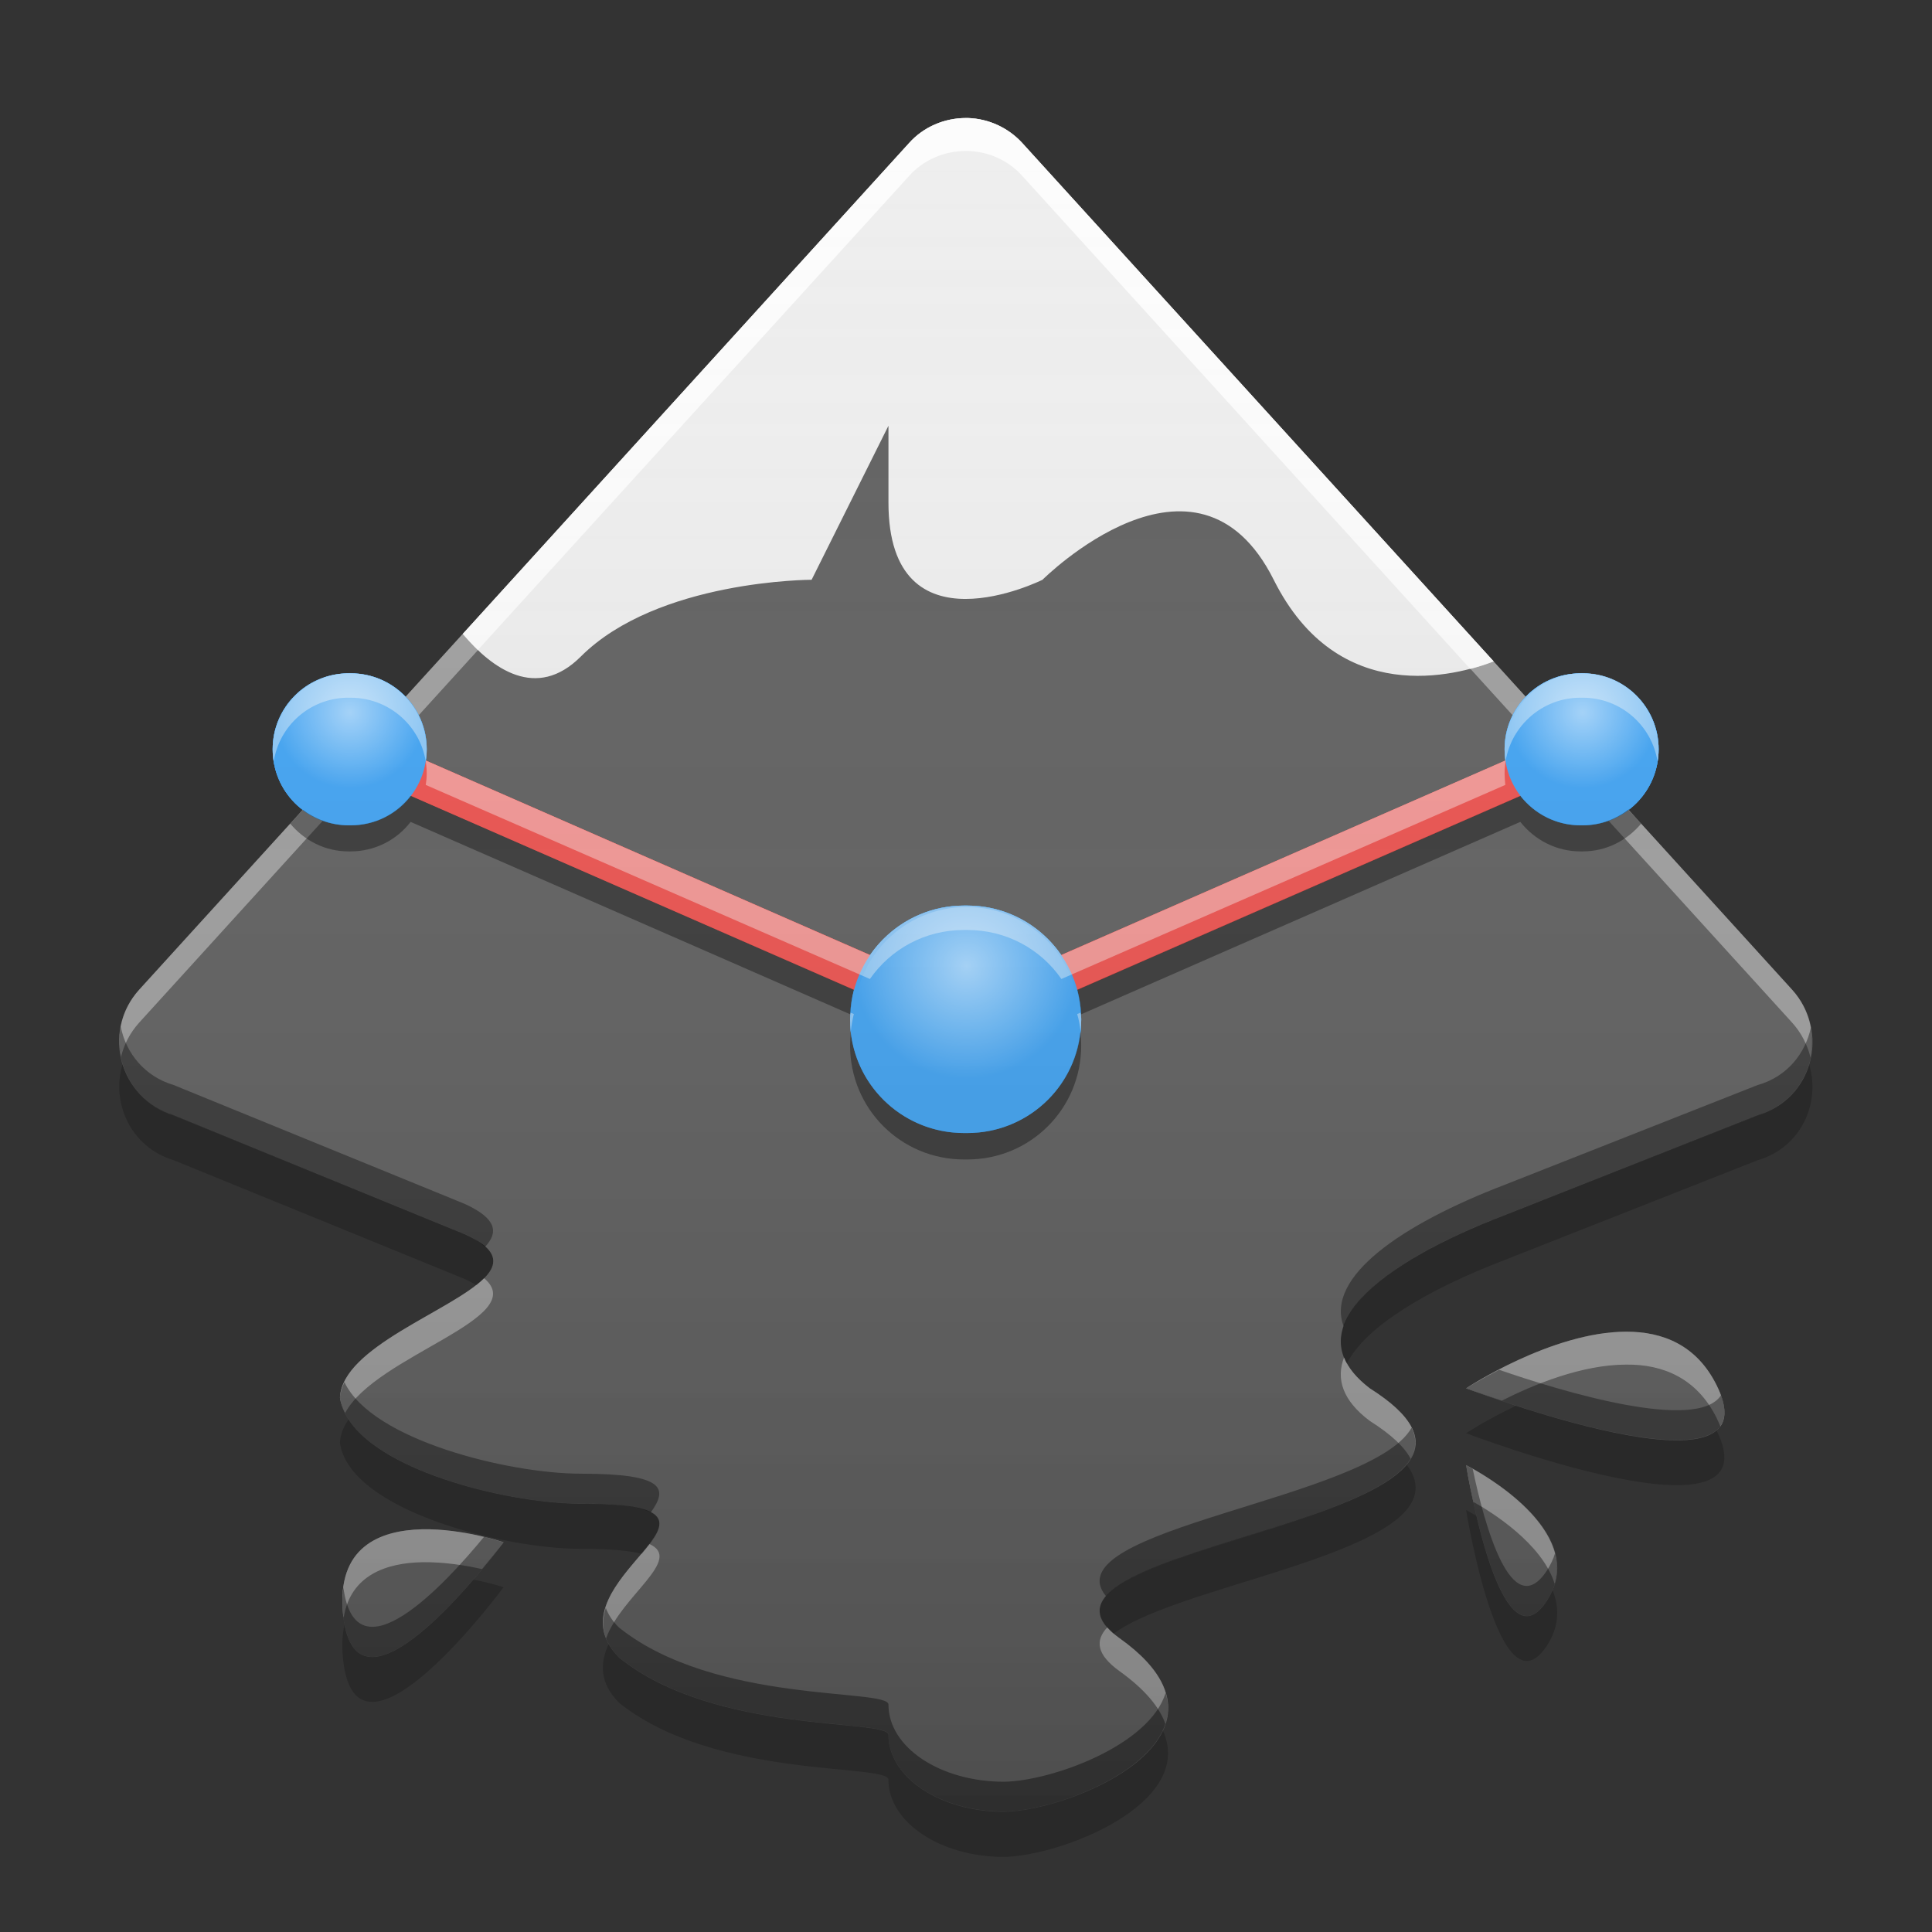 
<svg xmlns="http://www.w3.org/2000/svg" xmlns:xlink="http://www.w3.org/1999/xlink" width="22" height="22" viewBox="0 0 22 22" version="1.1">
<rect x="0" y="0" width="22" height="22" fill="#333333" stroke="none"/>
<defs>
<linearGradient id="linear0" gradientUnits="userSpaceOnUse" x1="32" y1="60" x2="32" y2="4" gradientTransform="matrix(0.344,0,0,0.344,0,0)">
<stop offset="0" style="stop-color:rgb(0%,0%,0%);stop-opacity:0.2;"/>
<stop offset="1" style="stop-color:rgb(100%,100%,100%);stop-opacity:0;"/>
</linearGradient>
<radialGradient id="radial0" gradientUnits="userSpaceOnUse" cx="8.467" cy="-207.592" fx="8.467" fy="-207.592" r="2.117" gradientTransform="matrix(0.409,0,0,0.409,0.522,93.018)">
<stop offset="0" style="stop-color:rgb(100%,100%,100%);stop-opacity:0.502;"/>
<stop offset="1" style="stop-color:rgb(100%,100%,100%);stop-opacity:0;"/>
</radialGradient>
<radialGradient id="radial1" gradientUnits="userSpaceOnUse" cx="8.467" cy="-207.592" fx="8.467" fy="-207.592" r="2.117" gradientTransform="matrix(0.409,0,0,0.409,14.559,93.018)">
<stop offset="0" style="stop-color:rgb(100%,100%,100%);stop-opacity:0.502;"/>
<stop offset="1" style="stop-color:rgb(100%,100%,100%);stop-opacity:0;"/>
</radialGradient>
<radialGradient id="radial2" gradientUnits="userSpaceOnUse" cx="8.467" cy="-207.592" fx="8.467" fy="-207.592" r="2.117" gradientTransform="matrix(0.607,0,0,0.607,5.866,137.009)">
<stop offset="0" style="stop-color:rgb(100%,100%,100%);stop-opacity:0.502;"/>
<stop offset="1" style="stop-color:rgb(100%,100%,100%);stop-opacity:0;"/>
</radialGradient>
</defs>
<g id="surface1">
<path style=" stroke:none;fill-rule:nonzero;fill:rgb(38.039%,38.039%,38.039%);fill-opacity:1;" d="M 11 1.344 C 10.754 1.344 10.516 1.445 10.352 1.629 L 1.582 11.273 C 1.152 11.75 1.363 12.512 1.977 12.695 L 5.297 14.055 C 6.504 14.602 3.91 15.078 3.871 15.914 C 3.98 16.684 5.734 17.121 6.613 17.121 C 8.805 17.121 6.172 18 7.051 18.875 C 8.145 19.754 10.117 19.566 10.117 19.754 C 10.117 20.238 10.707 20.629 11.434 20.629 C 12.223 20.617 14.285 19.754 12.75 18.656 C 11.215 17.559 18.008 17.34 15.598 15.809 C 14.723 15.148 15.707 14.383 17.133 13.836 L 20.016 12.695 C 20.641 12.52 20.84 11.75 20.41 11.273 L 11.641 1.629 C 11.484 1.457 11.262 1.352 11.023 1.344 C 11.016 1.344 11.008 1.344 11 1.344 Z M 18.52 15.164 C 17.668 15.164 16.695 15.809 16.695 15.809 C 16.695 15.809 20.242 17.164 19.547 15.773 C 19.32 15.316 18.934 15.164 18.52 15.164 Z M 16.695 16.684 C 16.695 16.684 17.074 19.047 17.613 18.23 C 18.152 17.41 16.695 16.684 16.695 16.684 Z M 4.809 17.414 C 4.32 17.426 3.832 17.617 3.906 18.375 C 4.051 19.844 5.734 17.562 5.734 17.562 C 5.734 17.562 5.273 17.406 4.809 17.414 Z M 4.809 17.414 "/>
<path style=" stroke:none;fill-rule:nonzero;fill:rgb(100%,100%,100%);fill-opacity:0.4;" d="M 11 1.344 C 10.754 1.344 10.516 1.445 10.352 1.629 L 1.582 11.273 C 1.383 11.496 1.324 11.777 1.379 12.035 C 1.41 11.898 1.477 11.766 1.582 11.648 L 10.352 2.004 C 10.516 1.82 10.754 1.719 11 1.719 C 11.008 1.719 11.016 1.719 11.023 1.719 C 11.262 1.727 11.484 1.828 11.641 2.004 L 20.41 11.648 C 20.516 11.766 20.582 11.902 20.617 12.043 C 20.668 11.781 20.609 11.496 20.41 11.273 L 11.641 1.629 C 11.484 1.457 11.262 1.352 11.023 1.344 C 11.016 1.344 11.008 1.344 11 1.344 Z M 5.512 14.555 C 5.137 14.93 3.898 15.336 3.871 15.914 C 3.879 15.977 3.902 16.035 3.93 16.09 C 4.277 15.434 6.055 15.008 5.512 14.555 Z M 18.52 15.164 C 17.668 15.164 16.695 15.809 16.695 15.809 C 16.695 15.809 16.902 15.883 17.102 15.949 C 17.465 15.766 18.012 15.539 18.52 15.539 C 18.934 15.535 19.32 15.691 19.547 16.145 C 19.562 16.18 19.578 16.211 19.59 16.242 C 19.66 16.145 19.656 15.992 19.547 15.773 C 19.32 15.316 18.934 15.164 18.52 15.164 Z M 15.305 15.457 C 15.211 15.703 15.289 15.949 15.598 16.18 C 15.844 16.336 15.992 16.477 16.062 16.609 C 16.199 16.383 16.098 16.125 15.598 15.809 C 15.445 15.691 15.352 15.574 15.305 15.457 Z M 16.695 16.684 C 16.695 16.684 16.723 16.863 16.777 17.102 C 16.988 17.219 17.562 17.578 17.703 18.035 C 17.922 17.297 16.695 16.684 16.695 16.684 Z M 4.809 17.414 C 4.32 17.426 3.832 17.617 3.906 18.375 C 3.906 18.391 3.91 18.402 3.914 18.418 C 3.992 17.934 4.402 17.797 4.809 17.789 C 5.062 17.785 5.312 17.828 5.488 17.867 C 5.629 17.699 5.734 17.562 5.734 17.562 C 5.734 17.562 5.273 17.406 4.809 17.414 Z M 7.395 17.582 C 7.176 17.867 6.738 18.254 6.902 18.656 C 7.074 18.172 7.785 17.758 7.395 17.582 Z M 12.609 18.531 C 12.469 18.68 12.484 18.84 12.75 19.031 C 13.043 19.242 13.203 19.441 13.27 19.629 C 13.363 19.344 13.25 19.012 12.75 18.656 C 12.688 18.613 12.645 18.57 12.609 18.531 Z M 12.609 18.531 "/>
<path style=" stroke:none;fill-rule:nonzero;fill:rgb(93.333%,93.333%,93.333%);fill-opacity:1;" d="M 11 1.344 C 10.754 1.344 10.516 1.445 10.352 1.629 L 5.27 7.219 C 5.605 7.617 6.109 7.98 6.613 7.477 C 7.488 6.602 9.242 6.602 9.242 6.602 L 10.117 4.848 L 10.117 5.723 C 10.117 7.477 11.871 6.602 11.871 6.602 C 11.871 6.602 13.625 4.848 14.504 6.602 C 15.238 8.07 16.59 7.691 17.008 7.531 L 11.641 1.629 C 11.484 1.457 11.262 1.352 11.023 1.344 C 11.016 1.344 11.008 1.344 11 1.344 Z M 11 1.344 "/>
<path style=" stroke:none;fill-rule:nonzero;fill:rgb(93.725%,32.549%,31.373%);fill-opacity:1;" d="M 4.07 8.32 L 3.895 8.719 L 10.996 11.828 L 18.098 8.719 L 17.922 8.32 L 10.996 11.352 Z M 4.07 8.32 "/>
<path style=" stroke:none;fill-rule:nonzero;fill:rgb(25.882%,64.706%,96.078%);fill-opacity:1;" d="M 10.977 10.312 L 11.016 10.312 C 11.73 10.312 12.312 10.895 12.312 11.609 C 12.312 12.324 11.73 12.902 11.016 12.902 L 10.977 12.902 C 10.262 12.902 9.68 12.324 9.68 11.609 C 9.68 10.895 10.262 10.312 10.977 10.312 Z M 10.977 10.312 "/>
<path style=" stroke:none;fill-rule:nonzero;fill:rgb(25.882%,64.706%,96.078%);fill-opacity:1;" d="M 3.969 7.668 L 3.996 7.668 C 4.473 7.668 4.859 8.055 4.859 8.531 C 4.859 9.012 4.473 9.398 3.996 9.398 L 3.969 9.398 C 3.492 9.398 3.105 9.012 3.105 8.531 C 3.105 8.055 3.492 7.668 3.969 7.668 Z M 3.969 7.668 "/>
<path style=" stroke:none;fill-rule:nonzero;fill:rgb(25.882%,64.706%,96.078%);fill-opacity:1;" d="M 17.996 7.668 L 18.023 7.668 C 18.5 7.668 18.887 8.055 18.887 8.531 C 18.887 9.012 18.5 9.398 18.023 9.398 L 17.996 9.398 C 17.52 9.398 17.133 9.012 17.133 8.531 C 17.133 8.055 17.52 7.668 17.996 7.668 Z M 17.996 7.668 "/>
<path style=" stroke:none;fill-rule:nonzero;fill:rgb(0%,0%,0%);fill-opacity:0.4;" d="M 1.375 11.691 C 1.293 12.109 1.523 12.562 1.977 12.695 L 5.297 14.055 C 5.406 14.102 5.473 14.152 5.523 14.199 C 5.676 14.035 5.66 13.879 5.297 13.711 L 1.977 12.355 C 1.648 12.258 1.434 11.992 1.375 11.691 Z M 20.621 11.699 C 20.559 11.996 20.348 12.262 20.016 12.355 L 17.133 13.492 C 15.961 13.941 15.086 14.543 15.301 15.105 C 15.453 14.648 16.195 14.195 17.133 13.836 L 20.016 12.695 C 20.473 12.566 20.703 12.117 20.621 11.699 Z M 17.07 15.598 C 16.855 15.711 16.695 15.809 16.695 15.809 C 16.695 15.809 20.035 17.082 19.598 15.887 C 19.328 16.312 17.781 15.844 17.07 15.598 Z M 3.922 15.738 C 3.895 15.797 3.875 15.855 3.871 15.914 C 3.98 16.684 5.734 17.121 6.613 17.121 C 7.051 17.121 7.289 17.16 7.41 17.223 C 7.605 16.953 7.582 16.781 6.613 16.781 C 5.801 16.781 4.234 16.402 3.922 15.738 Z M 16.074 16.258 C 15.613 17.078 11.965 17.406 12.594 18.176 C 13.133 17.547 16.535 17.188 16.074 16.258 Z M 16.695 16.684 C 16.695 16.684 17.074 19.047 17.613 18.23 C 17.738 18.039 17.754 17.855 17.707 17.688 C 17.688 17.754 17.656 17.82 17.613 17.887 C 17.211 18.492 16.902 17.359 16.77 16.727 C 16.75 16.715 16.695 16.684 16.695 16.684 Z M 5.512 17.5 C 5.059 18.051 4.047 19.141 3.91 18.074 C 3.898 18.164 3.895 18.262 3.906 18.375 C 4.051 19.844 5.734 17.562 5.734 17.562 C 5.734 17.562 5.621 17.531 5.512 17.5 Z M 6.898 18.309 C 6.84 18.492 6.859 18.684 7.051 18.875 C 8.145 19.754 10.117 19.566 10.117 19.754 C 10.117 20.238 10.707 20.629 11.434 20.629 C 12.066 20.621 13.512 20.062 13.273 19.277 C 13.09 19.879 11.969 20.281 11.434 20.289 C 10.707 20.289 10.117 19.898 10.117 19.41 C 10.117 19.223 8.145 19.41 7.051 18.535 C 6.973 18.461 6.926 18.383 6.898 18.309 Z M 6.898 18.309 "/>
<path style=" stroke:none;fill-rule:nonzero;fill:rgb(100%,100%,100%);fill-opacity:0.8;" d="M 11 1.344 C 10.754 1.344 10.516 1.445 10.352 1.629 L 5.27 7.219 C 5.324 7.281 5.383 7.344 5.441 7.402 L 10.352 2.004 C 10.516 1.82 10.754 1.719 11 1.719 C 11.008 1.719 11.016 1.719 11.023 1.719 C 11.262 1.727 11.484 1.828 11.641 2.004 L 16.742 7.617 C 16.848 7.59 16.941 7.559 17.008 7.531 L 11.641 1.629 C 11.484 1.457 11.262 1.352 11.023 1.344 C 11.016 1.344 11.008 1.344 11 1.344 Z M 11 1.344 "/>
<path style=" stroke:none;fill-rule:nonzero;fill:rgb(0%,0%,0%);fill-opacity:0.2;" d="M 1.395 12.121 C 1.262 12.559 1.492 13.066 1.977 13.211 L 5.297 14.566 C 5.348 14.59 5.387 14.613 5.426 14.633 C 5.672 14.438 5.727 14.254 5.297 14.059 L 1.977 12.703 C 1.68 12.613 1.477 12.383 1.395 12.121 Z M 20.602 12.125 C 20.52 12.391 20.316 12.613 20.016 12.703 L 17.133 13.84 C 15.91 14.309 15.012 14.941 15.336 15.527 C 15.551 15.102 16.258 14.684 17.133 14.348 L 20.016 13.211 C 20.504 13.07 20.734 12.566 20.602 12.125 Z M 17.262 16.008 C 16.926 16.168 16.695 16.32 16.695 16.32 C 16.695 16.32 20.234 17.672 19.547 16.289 C 19.215 16.582 17.996 16.246 17.262 16.008 Z M 3.969 16.164 C 3.91 16.25 3.875 16.336 3.871 16.43 C 3.98 17.195 5.734 17.637 6.613 17.637 C 6.945 17.637 7.168 17.656 7.309 17.695 C 7.594 17.355 7.727 17.125 6.613 17.125 C 5.832 17.125 4.367 16.781 3.969 16.164 Z M 16.02 16.68 C 15.363 17.473 11.727 17.801 12.68 18.605 C 13.449 18.008 16.73 17.637 16.02 16.68 Z M 16.695 17.195 C 16.695 17.195 17.074 19.559 17.613 18.742 C 17.758 18.52 17.758 18.305 17.68 18.109 C 17.66 18.148 17.641 18.191 17.613 18.234 C 17.25 18.781 16.961 17.902 16.812 17.262 C 16.746 17.223 16.695 17.195 16.695 17.195 Z M 5.391 17.988 C 4.914 18.543 4.086 19.348 3.922 18.504 C 3.898 18.613 3.891 18.738 3.906 18.887 C 4.051 20.355 5.734 18.074 5.734 18.074 C 5.734 18.074 5.594 18.027 5.391 17.988 Z M 6.93 18.723 C 6.832 18.938 6.824 19.164 7.051 19.391 C 8.145 20.266 10.117 20.078 10.117 20.266 C 10.117 20.75 10.707 21.145 11.434 21.145 C 12.09 21.133 13.617 20.535 13.242 19.707 C 12.988 20.262 11.945 20.625 11.434 20.633 C 10.707 20.633 10.117 20.242 10.117 19.758 C 10.117 19.57 8.145 19.758 7.051 18.879 C 7 18.828 6.961 18.777 6.93 18.723 Z M 6.93 18.723 "/>
<path style=" stroke:none;fill-rule:nonzero;fill:rgb(93.725%,32.549%,31.373%);fill-opacity:1;" d="M 4.07 8.32 L 3.895 8.719 L 10.996 11.828 L 18.098 8.719 L 17.922 8.32 L 10.996 11.352 Z M 4.07 8.32 "/>
<path style=" stroke:none;fill-rule:nonzero;fill:rgb(25.882%,64.706%,96.078%);fill-opacity:1;" d="M 10.977 10.312 L 11.016 10.312 C 11.73 10.312 12.312 10.895 12.312 11.609 C 12.312 12.324 11.73 12.902 11.016 12.902 L 10.977 12.902 C 10.262 12.902 9.68 12.324 9.68 11.609 C 9.68 10.895 10.262 10.312 10.977 10.312 Z M 10.977 10.312 "/>
<path style=" stroke:none;fill-rule:nonzero;fill:rgb(25.882%,64.706%,96.078%);fill-opacity:1;" d="M 3.969 7.668 L 3.996 7.668 C 4.473 7.668 4.859 8.055 4.859 8.531 C 4.859 9.012 4.473 9.398 3.996 9.398 L 3.969 9.398 C 3.492 9.398 3.105 9.012 3.105 8.531 C 3.105 8.055 3.492 7.668 3.969 7.668 Z M 3.969 7.668 "/>
<path style=" stroke:none;fill-rule:nonzero;fill:rgb(25.882%,64.706%,96.078%);fill-opacity:1;" d="M 17.996 7.668 L 18.023 7.668 C 18.5 7.668 18.887 8.055 18.887 8.531 C 18.887 9.012 18.5 9.398 18.023 9.398 L 17.996 9.398 C 17.52 9.398 17.133 9.012 17.133 8.531 C 17.133 8.055 17.52 7.668 17.996 7.668 Z M 17.996 7.668 "/>
<path style=" stroke:none;fill-rule:nonzero;fill:rgb(93.725%,32.549%,31.373%);fill-opacity:1;" d="M 4.07 8.32 L 3.895 8.719 L 10.996 11.828 L 18.098 8.719 L 17.922 8.32 L 10.996 11.352 Z M 4.07 8.32 "/>
<path style=" stroke:none;fill-rule:nonzero;fill:rgb(25.882%,64.706%,96.078%);fill-opacity:1;" d="M 10.977 10.312 L 11.016 10.312 C 11.73 10.312 12.312 10.895 12.312 11.609 C 12.312 12.324 11.73 12.902 11.016 12.902 L 10.977 12.902 C 10.262 12.902 9.68 12.324 9.68 11.609 C 9.68 10.895 10.262 10.312 10.977 10.312 Z M 10.977 10.312 "/>
<path style=" stroke:none;fill-rule:nonzero;fill:rgb(25.882%,64.706%,96.078%);fill-opacity:1;" d="M 3.969 7.668 L 3.996 7.668 C 4.473 7.668 4.859 8.055 4.859 8.531 C 4.859 9.012 4.473 9.398 3.996 9.398 L 3.969 9.398 C 3.492 9.398 3.105 9.012 3.105 8.531 C 3.105 8.055 3.492 7.668 3.969 7.668 Z M 3.969 7.668 "/>
<path style=" stroke:none;fill-rule:nonzero;fill:rgb(25.882%,64.706%,96.078%);fill-opacity:1;" d="M 17.996 7.668 L 18.023 7.668 C 18.5 7.668 18.887 8.055 18.887 8.531 C 18.887 9.012 18.5 9.398 18.023 9.398 L 17.996 9.398 C 17.52 9.398 17.133 9.012 17.133 8.531 C 17.133 8.055 17.52 7.668 17.996 7.668 Z M 17.996 7.668 "/>
<path style=" stroke:none;fill-rule:nonzero;fill:rgb(0%,0%,0%);fill-opacity:0.4;" d="M 3.125 8.707 C 3.129 8.734 3.137 8.754 3.145 8.777 C 3.137 8.754 3.129 8.73 3.125 8.707 Z M 18.867 8.711 C 18.863 8.734 18.855 8.754 18.848 8.773 C 18.855 8.754 18.863 8.734 18.867 8.711 Z M 3.184 8.887 C 3.191 8.906 3.199 8.926 3.211 8.941 C 3.199 8.926 3.191 8.906 3.184 8.887 Z M 18.809 8.891 C 18.797 8.906 18.789 8.926 18.781 8.945 C 18.789 8.926 18.797 8.906 18.809 8.891 Z M 4.676 9.062 C 4.52 9.266 4.273 9.398 3.992 9.398 L 3.969 9.398 C 3.766 9.398 3.582 9.324 3.434 9.211 C 3.438 9.215 3.441 9.219 3.449 9.223 L 3.305 9.379 C 3.465 9.57 3.699 9.695 3.969 9.695 L 3.992 9.695 C 4.273 9.695 4.52 9.562 4.676 9.359 L 9.684 11.551 C 9.688 11.453 9.699 11.359 9.723 11.27 Z M 17.312 9.062 L 12.266 11.27 C 12.289 11.359 12.305 11.453 12.309 11.551 L 17.312 9.359 C 17.473 9.562 17.719 9.695 17.996 9.695 L 18.023 9.695 C 18.293 9.695 18.527 9.57 18.688 9.379 L 18.543 9.223 C 18.551 9.219 18.555 9.211 18.559 9.207 C 18.41 9.324 18.227 9.398 18.023 9.398 L 17.996 9.398 C 17.719 9.398 17.473 9.266 17.312 9.062 Z M 9.688 11.758 C 9.684 11.805 9.68 11.855 9.68 11.906 C 9.68 12.625 10.258 13.203 10.977 13.203 L 11.016 13.203 C 11.734 13.203 12.312 12.625 12.312 11.906 C 12.312 11.855 12.309 11.805 12.301 11.758 C 12.23 12.402 11.684 12.902 11.016 12.902 L 10.977 12.902 C 10.309 12.902 9.762 12.402 9.688 11.758 Z M 9.688 11.758 "/>
<path style=" stroke:none;fill-rule:nonzero;fill:rgb(100%,100%,100%);fill-opacity:0.4;" d="M 3.945 7.668 C 3.477 7.68 3.105 8.062 3.105 8.535 C 3.105 8.578 3.109 8.625 3.117 8.672 C 3.18 8.266 3.523 7.957 3.945 7.945 C 3.953 7.945 3.961 7.945 3.969 7.945 L 3.992 7.945 C 4.473 7.945 4.859 8.332 4.859 8.809 C 4.859 8.852 4.855 8.895 4.848 8.938 L 9.906 11.148 C 10.141 10.809 10.531 10.59 10.977 10.59 L 11.016 10.59 C 11.461 10.59 11.852 10.809 12.086 11.148 L 17.141 8.938 C 17.137 8.895 17.133 8.852 17.133 8.809 C 17.133 8.332 17.52 7.945 17.996 7.945 L 18.023 7.945 C 18.453 7.945 18.809 8.258 18.875 8.672 C 18.883 8.625 18.887 8.582 18.887 8.535 C 18.887 8.055 18.5 7.668 18.023 7.668 L 17.996 7.668 C 17.52 7.668 17.133 8.055 17.133 8.535 C 17.133 8.578 17.137 8.621 17.141 8.66 L 12.086 10.875 C 11.852 10.535 11.461 10.312 11.016 10.312 L 10.977 10.312 C 10.531 10.312 10.141 10.535 9.906 10.875 L 4.848 8.66 C 4.855 8.621 4.859 8.578 4.859 8.535 C 4.859 8.055 4.473 7.668 3.992 7.668 L 3.969 7.668 C 3.961 7.668 3.953 7.668 3.945 7.668 Z M 9.684 11.531 C 9.684 11.555 9.68 11.582 9.68 11.609 C 9.68 11.656 9.684 11.699 9.688 11.746 C 9.695 11.68 9.707 11.609 9.723 11.547 Z M 12.305 11.531 L 12.266 11.547 C 12.285 11.609 12.297 11.68 12.305 11.746 C 12.309 11.699 12.312 11.656 12.312 11.609 C 12.312 11.582 12.309 11.555 12.305 11.531 Z M 12.305 11.531 "/>
<path style=" stroke:none;fill-rule:nonzero;fill:url(#linear0);" d="M 11 1.344 C 10.754 1.344 10.516 1.445 10.352 1.629 L 4.617 7.934 C 4.461 7.77 4.238 7.668 3.992 7.668 L 3.969 7.668 C 3.488 7.668 3.105 8.055 3.105 8.535 C 3.105 8.816 3.238 9.066 3.449 9.223 L 1.582 11.273 C 1.152 11.75 1.363 12.512 1.977 12.695 L 5.297 14.055 C 6.504 14.602 3.91 15.078 3.871 15.914 C 3.98 16.684 5.734 17.121 6.613 17.121 C 8.805 17.121 6.172 18 7.051 18.875 C 8.145 19.754 10.117 19.566 10.117 19.754 C 10.117 20.238 10.707 20.629 11.434 20.629 C 12.223 20.617 14.285 19.754 12.75 18.656 C 11.215 17.559 18.008 17.34 15.598 15.809 C 14.723 15.148 15.707 14.383 17.133 13.836 L 20.016 12.695 C 20.641 12.52 20.84 11.75 20.41 11.273 L 18.543 9.223 C 18.754 9.066 18.887 8.816 18.887 8.535 C 18.887 8.055 18.5 7.668 18.023 7.668 L 17.996 7.668 C 17.75 7.668 17.531 7.77 17.371 7.934 L 11.641 1.629 C 11.484 1.457 11.262 1.352 11.023 1.344 C 11.016 1.344 11.008 1.344 11 1.344 Z M 18.52 15.164 C 17.668 15.164 16.695 15.809 16.695 15.809 C 16.695 15.809 20.242 17.164 19.547 15.773 C 19.32 15.316 18.934 15.164 18.52 15.164 Z M 16.695 16.684 C 16.695 16.684 17.074 19.047 17.613 18.23 C 18.152 17.41 16.695 16.684 16.695 16.684 Z M 4.809 17.414 C 4.32 17.426 3.832 17.617 3.906 18.375 C 4.051 19.844 5.734 17.562 5.734 17.562 C 5.734 17.562 5.273 17.406 4.809 17.414 Z M 4.809 17.414 "/>
<path style=" stroke:none;fill-rule:nonzero;fill:url(#radial0);" d="M 3.984 7.664 C 4.465 7.664 4.852 8.051 4.852 8.531 C 4.852 9.008 4.465 9.395 3.984 9.395 C 3.508 9.395 3.121 9.008 3.121 8.531 C 3.121 8.051 3.508 7.664 3.984 7.664 Z M 3.984 7.664 "/>
<path style=" stroke:none;fill-rule:nonzero;fill:url(#radial1);" d="M 18.023 7.664 C 18.5 7.664 18.887 8.051 18.887 8.531 C 18.887 9.008 18.5 9.395 18.023 9.395 C 17.543 9.395 17.156 9.008 17.156 8.531 C 17.156 8.051 17.543 7.664 18.023 7.664 Z M 18.023 7.664 "/>
<path style=" stroke:none;fill-rule:nonzero;fill:url(#radial2);" d="M 11.008 10.328 C 11.715 10.328 12.293 10.902 12.293 11.613 C 12.293 12.324 11.715 12.898 11.008 12.898 C 10.297 12.898 9.723 12.324 9.723 11.613 C 9.723 10.902 10.297 10.328 11.008 10.328 Z M 11.008 10.328 "/>
</g>
</svg>
